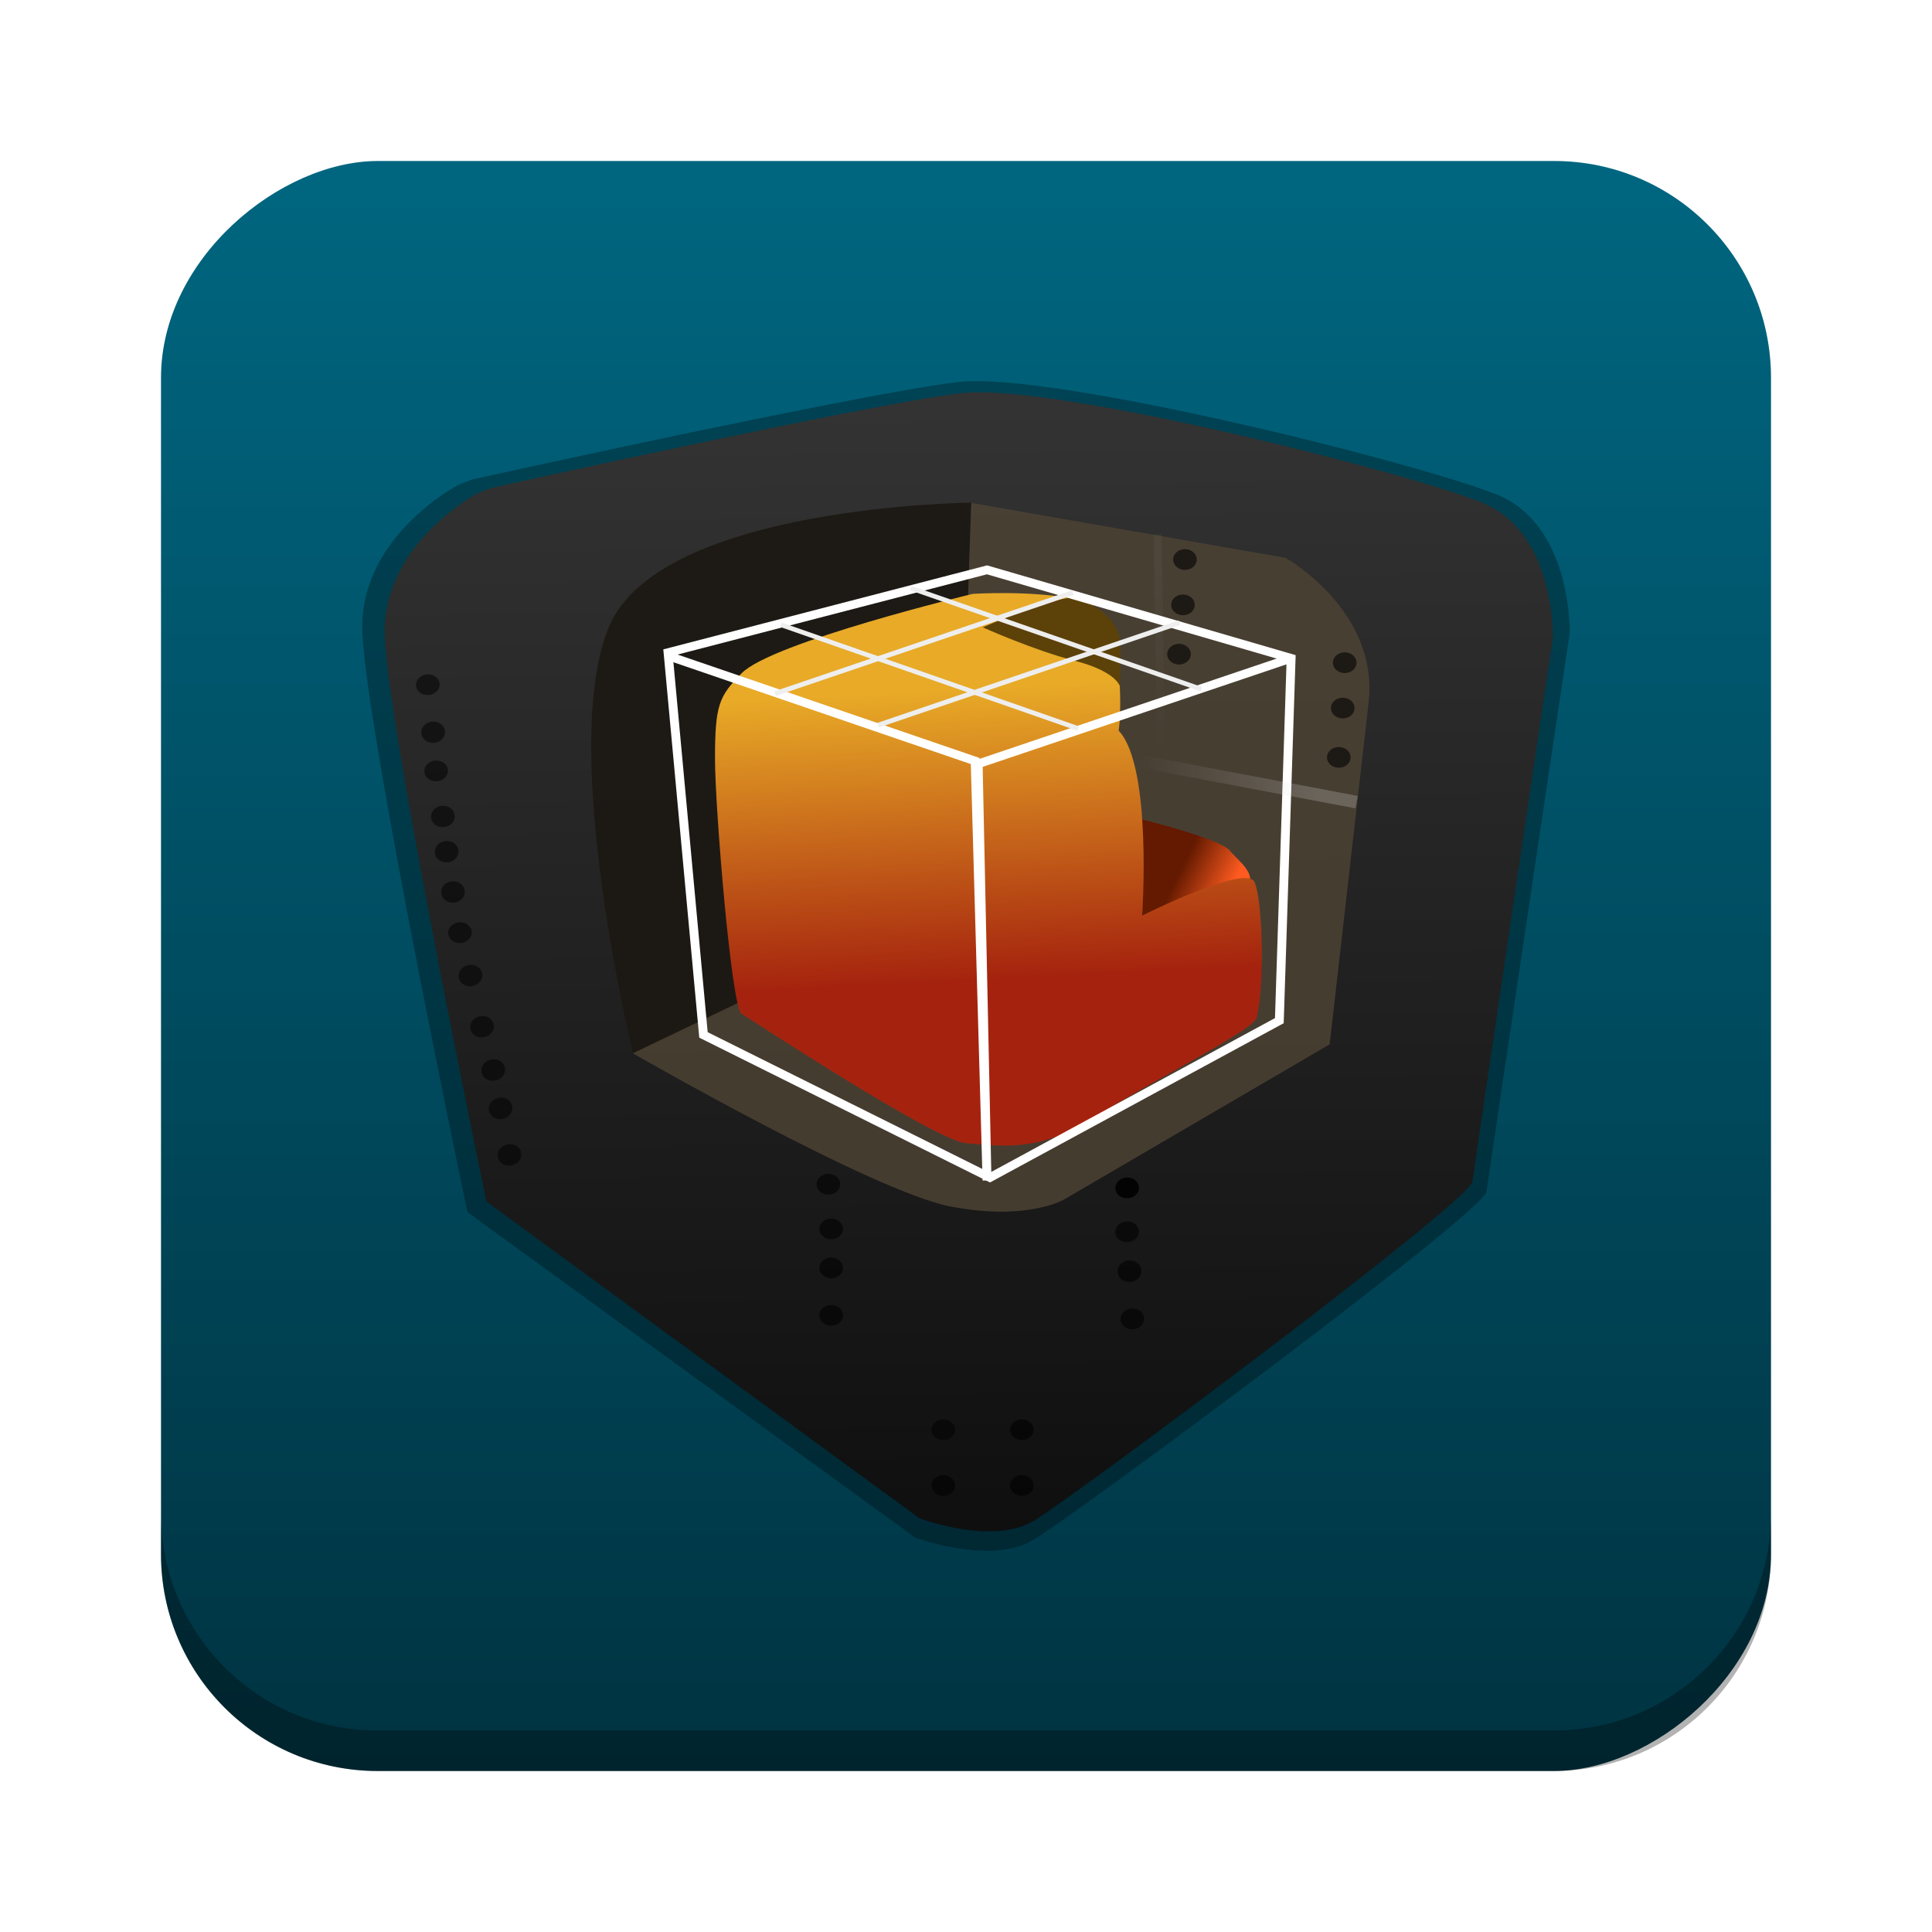 <svg height="96" width="96" xmlns="http://www.w3.org/2000/svg" xmlns:xlink="http://www.w3.org/1999/xlink" xmlns:sodipodi="http://sodipodi.sourceforge.net/DTD/sodipodi-0.dtd" xmlns:inkscape="http://www.inkscape.org/namespaces/inkscape">
 <defs>
  <linearGradient id="linearGradient9871">
   <stop stop-color="#e3e3e3"/>
   <stop stop-color="#e3e3e3" stop-opacity="0" offset="1"/>
  </linearGradient>
  <filter x="-0.316" y="-0.013" height="1.025" color-interpolation-filters="sRGB" id="filter9887" width="1.633">
   <feGaussianBlur stdDeviation="0.033"/>
  </filter>
  <linearGradient x1="44" x2="44.5" xlink:href="#linearGradient9871" y1="77.25" y2="81.75" gradientUnits="userSpaceOnUse" id="linearGradient3778" inkscape:collect="always" gradientTransform="matrix(1 0 0 1 1.125 0)"/>
  <linearGradient x1="44" x2="44.5" xlink:href="#linearGradient9871" y1="77.25" y2="81.75" gradientUnits="userSpaceOnUse" id="linearGradient3922" inkscape:collect="always" gradientTransform="matrix(-0.16 0.768 -1.961 -0.406 224.03 36.853)"/>
  <linearGradient x1="391.25" x2="389.52" y1="61.27" y2="26.516" gradientUnits="userSpaceOnUse" id="linearGradient3933" inkscape:collect="always" gradientTransform="matrix(0.406 0 0 0.415 -108.99 23.18)">
   <stop stop-color="#a5230e"/>
   <stop stop-color="#e8aa27" offset="1"/>
  </linearGradient>
  <linearGradient x1="445.75" x2="451.71" y1="35.38" y2="38.38" gradientUnits="userSpaceOnUse" id="linearGradient3936" inkscape:collect="always" gradientTransform="matrix(0.406 0 0 0.415 -121.99 27.85)">
   <stop stop-color="#631a00"/>
   <stop stop-color="#ff5b20" offset="1"/>
  </linearGradient>
  <linearGradient x1="8" x2="88" gradientUnits="userSpaceOnUse" id="linearGradient4732" inkscape:collect="always" gradientTransform="matrix(1 0 0 1 0 -96)">
   <stop stop-color="#006680" stop-opacity="1"/>
   <stop stop-color="#003341" stop-opacity="1" offset="1"/>
  </linearGradient>
  <linearGradient x1="47.59" x2="48.11" y1="20.18" y2="76.27" gradientUnits="userSpaceOnUse" id="linearGradient4740" inkscape:collect="always">
   <stop stop-color="#333333" stop-opacity="1"/>
   <stop stop-color="#0f0f0f" stop-opacity="1" offset="1"/>
  </linearGradient>
  <filter id="filter4746" inkscape:collect="always">
   <feGaussianBlur stdDeviation="0.961" inkscape:collect="always"/>
  </filter>
 </defs>
 <rect x="8" rx="10.769" y="-88" fill="url(#linearGradient4732)" fill-opacity="1" stroke="none" height="80" width="80" transform="matrix(0 1 -1 0 0 0)"/>
 <path d="m 8,75.196 0,2.013 C 8,83.175 12.793,88 18.759,88 l 58.451,0 C 83.175,88 88,83.175 88,77.21 l 0,-2.013 c 0,5.966 -4.825,10.79 -10.79,10.79 l -58.451,0 C 12.793,85.987 8,81.162 8,75.196 z" fill="#000000" fill-opacity="1" stroke="none" opacity="0.3" inkscape:connector-curvature="0"/>
 <path d="m 22.802,24.076 c 0,0 -4.933,2.546 -4.8,7.256 0.133,4.71 5.223,28.898 5.223,28.898 l 22.243,16.168 c 0,0 3.733,1.4 5.866,0.127 2.133,-1.273 22.399,-16.295 22.532,-17.314 0.133,-1.018 4.133,-27.752 4.133,-27.752 0,0 0.133,-5.347 -3.6,-6.874 -3.733,-1.528 -22.079,-6.149 -26.798,-5.601 -4.719,0.548 -24.132,4.838 -24.132,4.838 z" filter="url(#filter4746)" opacity="0.544" inkscape:connector-curvature="0"/>
 <path d="m 23.761,24.496 c 0,0 -4.773,2.479 -4.644,7.066 0.129,4.587 5.053,28.14 5.053,28.14 l 21.519,15.744 c 0,0 3.612,1.364 5.676,0.124 2.064,-1.24 21.671,-15.868 21.8,-16.859 0.129,-0.992 3.999,-27.025 3.999,-27.025 0,0 0.129,-5.207 -3.483,-6.694 -3.612,-1.488 -21.362,-5.988 -25.927,-5.454 -4.566,0.533 -23.348,4.711 -23.348,4.711 z" fill="url(#linearGradient4740)" fill-opacity="1" inkscape:connector-curvature="0"/>
 <path d="m 48.255,24.976 c 0,0 -15.355,0.14 -17.961,6.09 -2.605,5.95 1.165,21.281 1.165,21.281 l 16.148,-7.282 z" fill="#1c1913" fill-opacity="1" opacity="0.908" sodipodi:nodetypes="ccccc" inkscape:connector-curvature="0"/>
 <path d="m 48.269,24.992 15.608,2.727 c 0,0 4.644,2.603 4.128,7.19 -0.313,2.781 -1.935,16.984 -1.935,16.984 l -13.157,7.686 c 0,0 -1.806,1.116 -5.676,0.372 C 43.367,59.206 31.446,52.337 31.446,52.337 l 16.123,-7.722 z" fill="#4e4435" fill-opacity="1" opacity="0.82" inkscape:connector-curvature="0"/>
 <path d="m 59.465,27.823 a 0.586,0.514 0 0 1 -1.171,0 0.586,0.514 0 1 1 1.171,0 z" fill="#000000" opacity="0.594" inkscape:connector-curvature="0"/>
 <path d="m 59.367,30.077 a 0.586,0.514 0 0 1 -1.171,0 0.586,0.514 0 1 1 1.171,0 z" fill="#000000" opacity="0.594" inkscape:connector-curvature="0"/>
 <path d="m 56.752,40.721 c 0,0 3.859,0.934 4.367,1.557 0.508,0.623 1.726,1.349 0.406,2.283 -1.32,0.934 -4.773,1.453 -4.773,1.453 z" fill="url(#linearGradient3936)" inkscape:connector-curvature="0"/>
 <path d="m 48.324,29.512 c 0,0 -9.961,2.396 -11.476,3.944 -1.117,1.142 -1.32,1.557 -1.32,4.255 0,2.387 0.812,12.351 1.32,12.662 0.508,0.311 9.648,6.331 11.171,6.435 1.523,0.104 3.554,0.519 6.297,-1.246 2.742,-1.764 7.977,-4.378 8.125,-4.982 0.406,-1.661 0.305,-5.812 -0.102,-6.746 -0.406,-0.934 -5.586,1.661 -5.586,1.661 0,0 0.508,-7.265 -1.117,-9.134 -1.625,-1.868 -7.007,-4.048 -7.007,-4.048 0,0 1.625,1.038 2.437,1.661 0.812,0.623 4.367,1.764 4.367,2.906 0,1.142 0.203,-1.038 0.203,-1.038 0,0 0.406,-5.501 -1.93,-6.02 -2.336,-0.519 -5.383,-0.311 -5.383,-0.311 z" fill="url(#linearGradient3933)" inkscape:connector-curvature="0"/>
 <path d="m 59.17,32.527 a 0.586,0.514 0 0 1 -1.171,0 0.586,0.514 0 1 1 1.171,0 z" fill="#000000" opacity="0.594" inkscape:connector-curvature="0"/>
 <path d="m 48.831,31.172 c 0,0 3.554,-1.557 4.469,-1.453 0.914,0.104 2.234,1.038 2.336,2.076 0.102,1.038 0,2.283 0,2.283 0,0 -0.203,-0.727 -2.234,-1.246 -2.031,-0.519 -4.57,-1.661 -4.57,-1.661 z" fill="#5c4109" inkscape:connector-curvature="0"/>
 <g stroke-width="1.063" fill="none" stroke="#ffffff" transform="matrix(0.415 0 0 0.401 -134.95 32.21)">
  <path d="m 443.36,-9.713 -38.19,10.253 4.24,47.376 34.3,17.678 34.65,-19.445 1.41,-44.901 z" inkscape:connector-curvature="0"/>
  <path d="m 479.77,1.24 -37.47,13.089 1.06,51.619 -1.42,-51.972 -36.38,-12.893" inkscape:connector-curvature="0"/>
 </g>
 <path d="m 45.375,76.326 0.25,6.424" stroke-width="0.5" fill="none" stroke="url(#linearGradient3778)" filter="url(#filter9887)" opacity="0.198" inkscape:connector-curvature="0" transform="matrix(0.788 0 0 1.993 21.77 -125.57)"/>
 <path d="M 67.408,39.858 54.624,37.445" stroke-width="0.627" fill="none" stroke="url(#linearGradient3922)" opacity="0.23" inkscape:connector-curvature="0"/>
 <path d="m 41.888,65.38 a 0.586,0.514 0 0 1 -1.171,0 0.586,0.514 0 1 1 1.171,0 z" fill="#000000" opacity="0.59" inkscape:connector-curvature="0"/>
 <path d="m 41.888,63.024 a 0.586,0.514 0 0 1 -1.171,0 0.586,0.514 0 1 1 1.171,0 z" fill="#000000" opacity="0.59" inkscape:connector-curvature="0"/>
 <path d="m 41.888,61.084 a 0.586,0.514 0 0 1 -1.171,0 0.586,0.514 0 1 1 1.171,0 z" fill="#000000" opacity="0.59" inkscape:connector-curvature="0"/>
 <path d="m 41.749,58.866 a 0.586,0.514 0 0 1 -1.171,0 0.586,0.514 0 1 1 1.171,0 z" fill="#000000" opacity="0.59" inkscape:connector-curvature="0"/>
 <path d="m 55.68,65.552 a 0.514,0.586 86.67 1 0 1.169,-0.07 0.514,0.586 86.67 0 0 -1.169,0.07 z" fill="#000000" opacity="0.604" inkscape:connector-curvature="0"/>
 <path d="m 55.537,63.2 a 0.514,0.586 86.67 1 0 1.169,-0.07 0.514,0.586 86.67 1 0 -1.169,0.07 z" fill="#000000" opacity="0.604" inkscape:connector-curvature="0"/>
 <path d="m 55.419,61.264 a 0.514,0.586 86.67 0 0 1.169,-0.07 0.514,0.586 86.67 1 0 -1.169,0.07 z" fill="#000000" opacity="0.604" inkscape:connector-curvature="0"/>
 <path d="m 55.423,59.042 a 0.514,0.586 86.67 1 0 1.169,-0.07 0.514,0.586 86.67 0 0 -1.169,0.07 z" fill="#000000" opacity="0.88" inkscape:connector-curvature="0"/>
 <path d="m 47.459,71.063 a 0.586,0.514 0 0 1 -1.171,0 0.586,0.514 0 1 1 1.171,0 z" fill="#000000" opacity="0.521" inkscape:connector-curvature="0"/>
 <path d="m 47.459,73.834 a 0.586,0.514 0 0 1 -1.171,0 0.586,0.514 0 1 1 1.171,0 z" fill="#000000" opacity="0.571" inkscape:connector-curvature="0"/>
 <path d="m 51.36,71.063 a 0.586,0.514 0 0 1 -1.171,0 0.586,0.514 0 1 1 1.171,0 z" fill="#000000" opacity="0.594" inkscape:connector-curvature="0"/>
 <path d="m 51.36,73.834 a 0.586,0.514 0 0 1 -1.171,0 0.586,0.514 0 1 1 1.171,0 z" fill="#000000" opacity="0.594" inkscape:connector-curvature="0"/>
 <path d="m 25.891,57.28 a 0.514,0.586 79.638 1 1 -1.151,0.218 0.514,0.586 79.638 1 1 1.151,-0.218 z" fill="#000000" opacity="0.53" inkscape:connector-curvature="0"/>
 <path d="m 25.448,54.965 a 0.514,0.586 79.638 1 1 -1.151,0.218 0.514,0.586 79.638 1 1 1.151,-0.218 z" fill="#000000" opacity="0.53" inkscape:connector-curvature="0"/>
 <path d="m 25.084,53.059 a 0.514,0.586 79.638 1 1 -1.151,0.218 0.514,0.586 79.638 1 1 1.151,-0.218 z" fill="#000000" opacity="0.53" inkscape:connector-curvature="0"/>
 <path d="m 24.531,50.907 a 0.514,0.586 79.638 1 1 -1.151,0.218 0.514,0.586 79.638 1 1 1.151,-0.218 z" fill="#000000" opacity="0.53" inkscape:connector-curvature="0"/>
 <path d="m 23.952,48.365 a 0.514,0.586 79.638 1 1 -1.151,0.218 0.514,0.586 79.638 1 1 1.151,-0.218 z" fill="#000000" opacity="0.53" inkscape:connector-curvature="0"/>
 <path d="m 23.441,46.31 a 0.514,0.586 85.69 0 1 -1.168,0.091 0.514,0.586 85.69 1 1 1.168,-0.091 z" fill="#000000" opacity="0.53" inkscape:connector-curvature="0"/>
 <path d="m 23.091,44.277 a 0.514,0.586 85.69 1 1 -1.168,0.091 0.514,0.586 85.69 1 1 1.168,-0.091 z" fill="#000000" opacity="0.53" inkscape:connector-curvature="0"/>
 <path d="m 22.778,42.274 a 0.514,0.586 85.69 1 1 -1.168,0.091 0.514,0.586 85.69 1 1 1.168,-0.091 z" fill="#000000" opacity="0.53" inkscape:connector-curvature="0"/>
 <path d="m 22.591,40.525 a 0.514,0.586 85.69 1 1 -1.168,0.091 0.514,0.586 85.69 1 1 1.168,-0.091 z" fill="#000000" opacity="0.53" inkscape:connector-curvature="0"/>
 <path d="m 22.258,38.274 a 0.514,0.586 85.69 0 1 -1.168,0.091 0.514,0.586 85.69 1 1 1.168,-0.091 z" fill="#000000" opacity="0.53" inkscape:connector-curvature="0"/>
 <path d="m 22.106,36.339 a 0.514,0.586 85.69 1 1 -1.168,0.091 0.514,0.586 85.69 1 1 1.168,-0.091 z" fill="#000000" opacity="0.53" inkscape:connector-curvature="0"/>
 <path d="m 21.843,33.992 a 0.514,0.586 85.69 0 1 -1.168,0.091 0.514,0.586 85.69 1 1 1.168,-0.091 z" fill="#000000" opacity="0.53" inkscape:connector-curvature="0"/>
 <path d="m 58.603,30.942 -14.965,5.091" stroke-width="0.24" fill="none" stroke="#eeeeee" inkscape:connector-curvature="0"/>
 <path d="M 53.307,29.443 38.515,34.465" stroke-width="0.24" fill="none" stroke="#eeeeee" inkscape:connector-curvature="0"/>
 <path d="m 59.697,34.248 -14.445,-5.028" stroke-width="0.231" fill="none" stroke="#eeeeee" inkscape:connector-curvature="0"/>
 <path d="M 53.572,36.199 38.796,31.041" stroke-width="0.231" fill="none" stroke="#eeeeee" inkscape:connector-curvature="0"/>
 <path d="m 67.404,32.951 a 0.586,0.514 0 0 1 -1.171,0 0.586,0.514 0 1 1 1.171,0 z" fill="#000000" opacity="0.594" inkscape:connector-curvature="0"/>
 <path d="m 67.306,35.205 a 0.586,0.514 0 0 1 -1.171,0 0.586,0.514 0 1 1 1.171,0 z" fill="#000000" opacity="0.594" inkscape:connector-curvature="0"/>
 <path d="m 67.109,37.655 a 0.586,0.514 0 0 1 -1.171,0 0.586,0.514 0 1 1 1.171,0 z" fill="#000000" opacity="0.594" inkscape:connector-curvature="0"/>
</svg>
